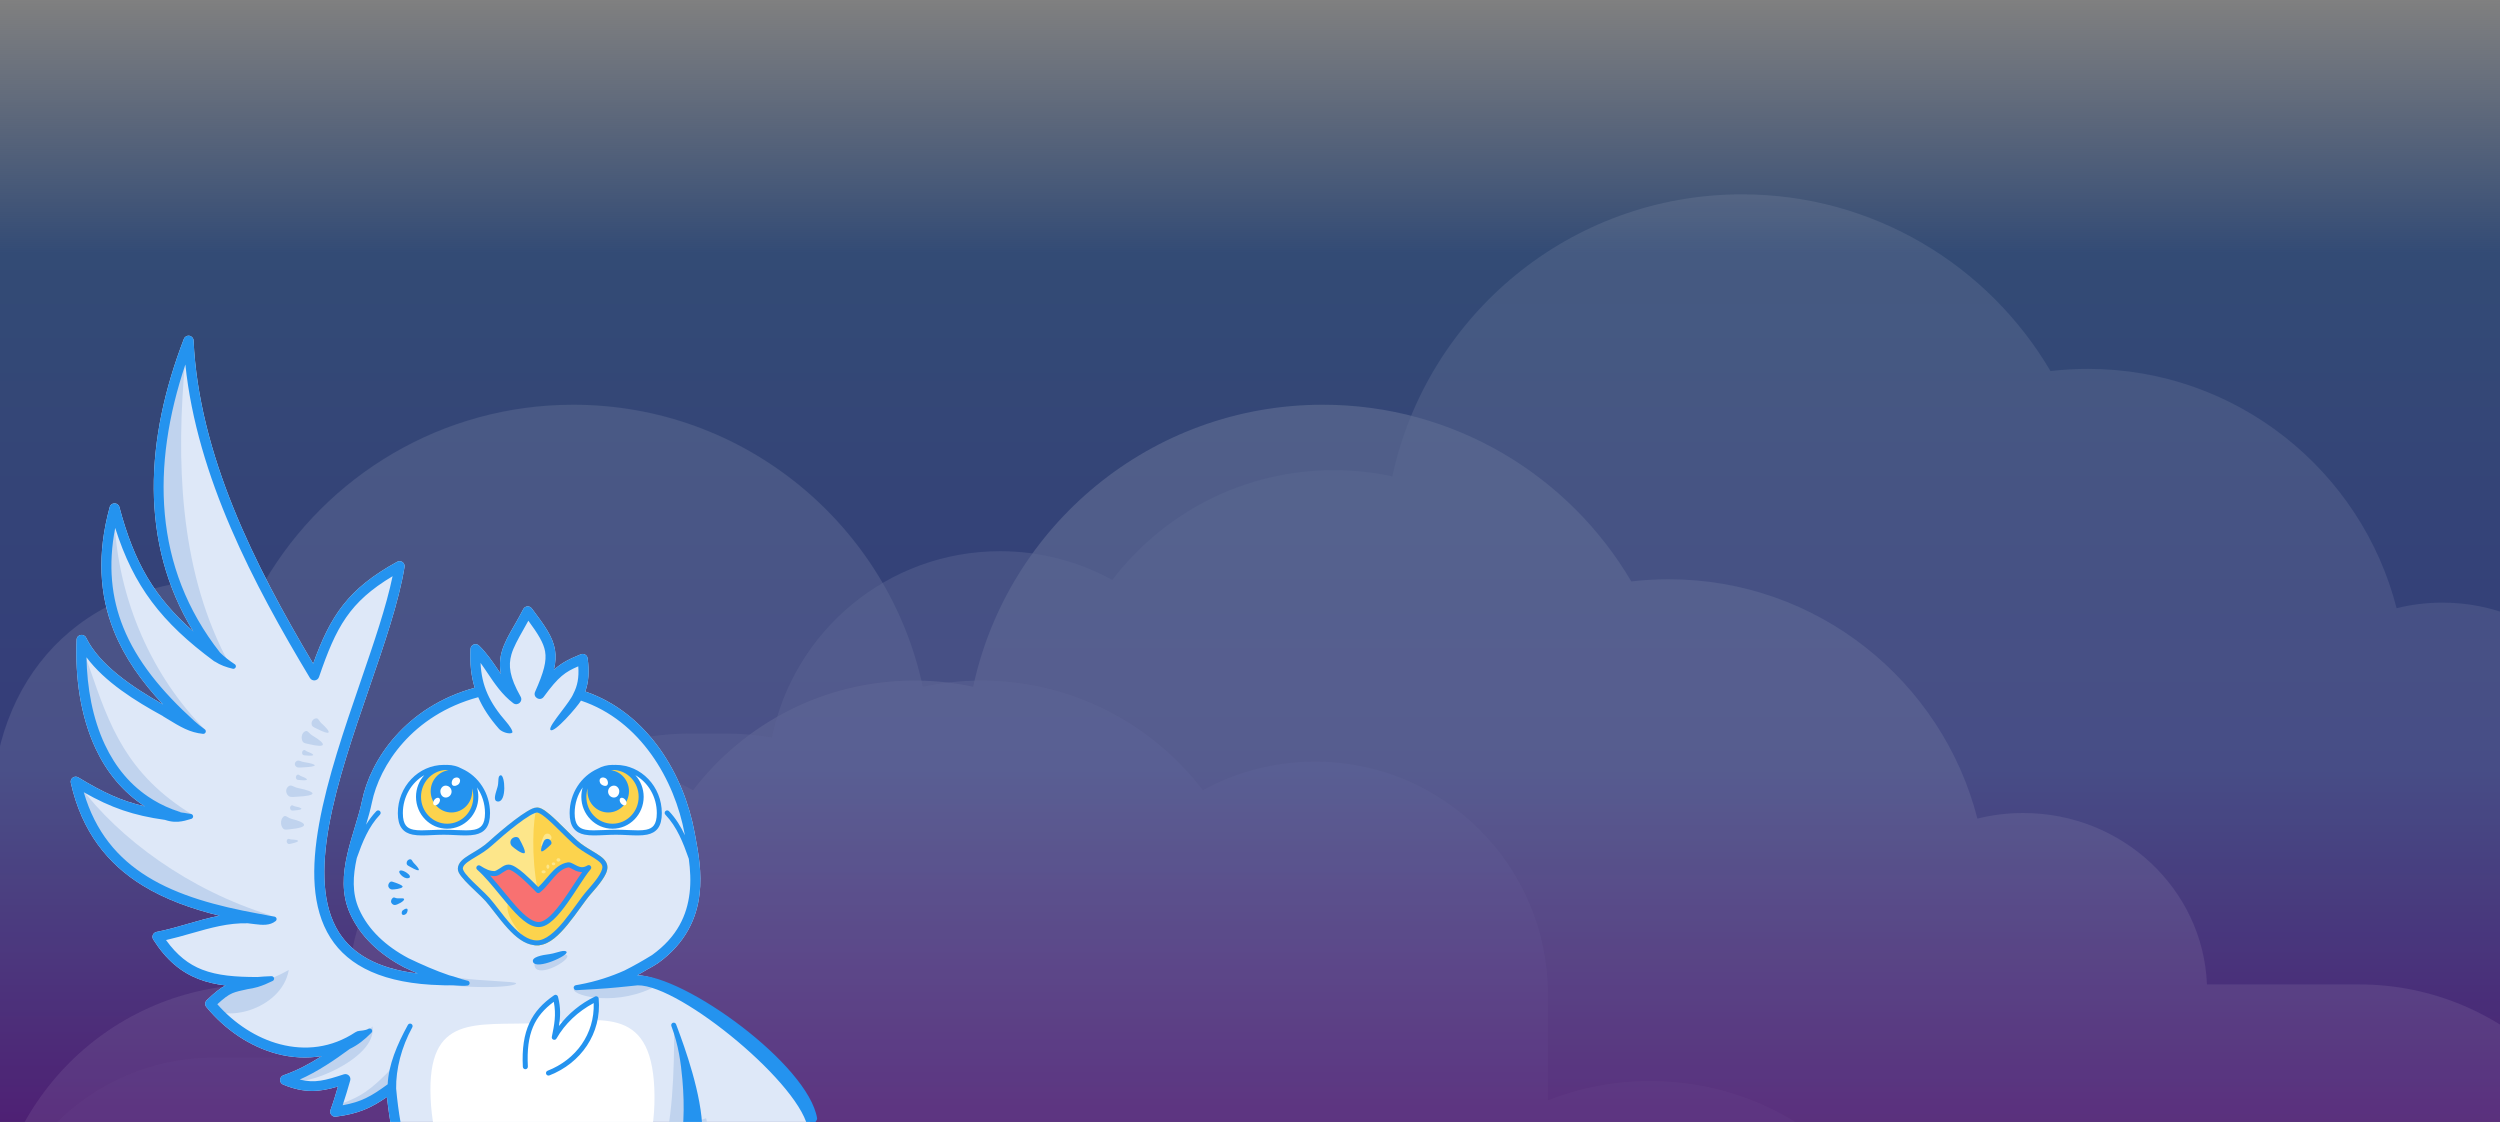 <!-- This Source Code Form is subject to the terms of the Mozilla Public
   - License, v. 2.0. If a copy of the MPL was not distributed with this
   - file, You can obtain one at http://mozilla.org/MPL/2.0/. -->
<svg width="283" height="127" viewBox="0 0 283 127" fill="none" xmlns="http://www.w3.org/2000/svg">
<rect x="0" y="0" width="283" height="127" fill="#808080" stroke="none"/>
<g clip-path="url(#clip0_2565_381)">
<rect width="283" height="127" fill="url(#paint0_linear_2565_381)"/>
<g opacity="0.2">
<path opacity="0.5" d="M82.174 83.035C83.948 83.035 85.687 83.188 87.378 83.481C89.826 71.45 100.466 62.396 113.22 62.396C117.82 62.396 122.145 63.574 125.91 65.644C131.662 58.095 140.747 53.223 150.97 53.223C153.248 53.223 155.469 53.465 157.61 53.924C161.538 35.677 177.765 22 197.187 22C212.073 22 225.083 30.034 232.116 42.003C233.504 41.84 234.917 41.757 236.349 41.757C253.171 41.757 267.304 53.271 271.296 68.849C272.953 68.436 274.69 68.217 276.48 68.217C287.976 68.217 297.296 77.26 297.296 88.415C297.296 88.8 297.284 89.182 297.263 89.562H297.296L297.296 157.829C297.296 157.869 297.296 157.909 297.296 157.948V173H-1V144.776H-0.999C-0.905 130.925 10.353 119.727 24.226 119.727H48.55C48.1 117.652 47.863 115.498 47.863 113.288C47.863 96.58 61.408 83.035 78.116 83.035H82.174Z" fill="#E3E5F2"/>
<path opacity="0.7" d="M-0.908 144.07C-0.969 143.285 -1 142.49 -1 141.689C-1 124.981 12.545 111.436 29.253 111.436H39.42C40.021 97.403 51.587 86.21 65.768 86.21C70.368 86.21 74.693 87.388 78.457 89.458C84.21 81.91 93.295 77.038 103.518 77.038C105.796 77.038 108.017 77.279 110.158 77.739C114.086 59.491 130.313 45.815 149.735 45.815C164.621 45.815 177.631 53.849 184.664 65.817C186.052 65.655 187.465 65.572 188.897 65.572C205.719 65.572 219.852 77.086 223.844 92.663C225.501 92.251 227.238 92.032 229.028 92.032C240.25 92.032 249.398 100.649 249.828 111.436H267.043C283.751 111.436 297.296 124.981 297.296 141.689C297.296 142.49 297.264 143.285 297.203 144.07H297.296V173H-1V144.07H-0.908Z" fill="#FAFAFA"/>
<path opacity="0.5" d="M175.217 113.376C175.225 113.113 175.229 112.848 175.229 112.583C175.229 98.018 163.422 86.21 148.857 86.21C144.257 86.21 139.932 87.388 136.168 89.458C130.415 81.91 121.33 77.038 111.107 77.038C108.829 77.038 106.608 77.279 104.467 77.739C100.539 59.491 84.312 45.815 64.89 45.815C50.004 45.815 36.995 53.849 29.961 65.817C28.573 65.655 27.16 65.572 25.729 65.572C8.906 65.572 -0.908 77.038 -0.908 92.032C-0.908 96.265 -0.908 102.88 -0.908 107.202C-0.908 111.524 -0.908 109.807 -0.908 120.962C-0.908 123.696 -0.93 127.462 -0.908 127.841V136.926V172.912H263.022L263.077 168.502C263.077 168.092 263.059 167.685 263.022 167.285C263.059 166.784 263.077 166.278 263.077 165.768C263.077 154.369 253.837 145.129 242.438 145.129H217.045C213.259 131.986 201.144 122.373 186.783 122.373C182.704 122.373 178.806 123.148 175.229 124.56V113.376H175.217Z" fill="white"/>
</g>
<path d="M69.092 153.739C68.954 153.782 68.8 153.773 68.662 153.701C68.592 153.666 68.523 153.63 68.454 153.594C67.705 153.21 66.943 152.819 66.29 152.264C66.101 152.103 65.924 151.923 65.76 151.728C65.569 152.383 65.27 153.007 64.866 153.557C64.592 153.931 64.009 153.836 63.867 153.395C63.794 153.168 63.722 152.95 63.652 152.737C63.592 152.555 63.533 152.377 63.475 152.197C63.45 152.158 63.435 152.113 63.432 152.067C63.411 152.001 63.386 151.931 63.366 151.865C63.138 152.131 62.872 152.383 62.495 152.696C62.088 153.033 61.482 152.682 61.572 152.161C61.745 151.168 61.814 149.894 61.603 148.787C61.395 147.693 60.936 146.81 60.104 146.351C54.529 144.894 50.632 141.854 48.055 137.815C45.615 133.991 44.348 129.289 43.803 124.179C42.013 125.414 40.587 126.078 38.018 126.407C37.595 126.461 37.265 126.046 37.413 125.646C37.732 124.782 38.001 123.892 38.261 122.993C36.138 123.616 34.506 123.779 32.061 122.782C31.575 122.584 31.595 121.889 32.091 121.718C33.613 121.197 35.043 120.429 36.425 119.547C34.741 119.831 33.041 119.734 31.414 119.308C28.316 118.498 25.469 116.558 23.359 113.992C23.17 113.762 23.191 113.425 23.405 113.22C24.279 112.384 24.88 111.891 25.527 111.554C24.452 111.42 23.438 111.197 22.479 110.825C20.521 110.065 18.819 108.682 17.349 106.354C17.135 106.016 17.328 105.569 17.721 105.493C18.94 105.255 20.113 104.915 21.281 104.575C22.461 104.232 23.637 103.891 24.851 103.659C21.678 102.869 18.681 101.808 16.085 100.199C12.221 97.805 9.26 94.175 8.015 88.613C7.905 88.125 8.435 87.744 8.864 88.003C11.72 89.735 13.783 90.685 16.393 91.278C13.895 89.661 12.068 87.387 10.842 84.775C9.08 81.02 8.492 76.599 8.671 72.413C8.696 71.825 9.489 71.659 9.749 72.187C11.258 75.259 14.933 77.757 18.463 79.752C16.016 77.149 14.097 74.425 12.895 71.431C11.249 67.331 10.96 62.741 12.42 57.398C12.573 56.838 13.367 56.841 13.517 57.401C15.203 63.742 17.501 67.629 21.881 71.481C15.713 61.385 16.471 49.632 20.815 38.364C20.911 38.113 21.171 37.965 21.436 38.008C21.701 38.051 21.9 38.274 21.913 38.542C22.517 51.473 28.836 64.002 35.45 75.123C37.405 69.722 39.382 66.659 44.959 63.594C45.373 63.366 45.868 63.715 45.794 64.182C45.168 68.064 43.525 72.844 41.806 77.845C40.01 83.067 38.132 88.531 37.244 93.463C36.375 98.291 36.472 102.551 38.362 105.539C39.898 107.965 42.672 109.648 47.299 110.203C47.2 110.158 47.101 110.114 47.002 110.07C46.577 109.88 46.152 109.69 45.741 109.493C45.734 109.49 45.727 109.486 45.721 109.483C42.979 108.03 40.781 106.014 39.609 103.385C38.633 101.195 38.811 98.91 39.304 96.743C39.545 95.688 39.858 94.653 40.161 93.654C40.481 92.6 40.788 91.588 40.982 90.637C41.927 86.025 45.895 80.017 53.74 77.856C53.328 76.524 53.178 75.096 53.263 73.461C53.288 72.974 53.874 72.743 54.225 73.081C55.069 73.896 55.731 74.871 56.377 75.822C56.486 75.982 56.594 76.142 56.703 76.3C56.528 75.38 56.576 74.565 56.795 73.789C57.082 72.773 57.611 71.853 58.224 70.787C58.546 70.228 58.891 69.628 59.236 68.952C59.325 68.778 59.498 68.662 59.693 68.645C59.888 68.628 60.078 68.713 60.196 68.869C61.653 70.805 62.564 72.067 62.822 73.53C62.949 74.255 62.902 74.988 62.699 75.82C63.642 74.977 64.511 74.58 65.739 74.07C66.081 73.928 66.466 74.146 66.519 74.513C66.739 76.028 66.631 77.231 66.254 78.278C73.392 80.731 77.44 87.774 78.628 94.234C78.656 94.388 78.686 94.546 78.717 94.711C79.045 96.456 79.483 98.79 79.188 101.246C78.865 103.934 77.619 106.781 74.462 109.044L74.45 109.046C74.443 109.053 74.437 109.059 74.43 109.065C74.416 109.074 74.399 109.083 74.382 109.093C74.366 109.102 74.349 109.111 74.335 109.12C74.039 109.319 73.703 109.514 73.333 109.704C73.214 109.774 73.098 109.843 72.983 109.912C72.707 110.077 72.433 110.241 72.131 110.405C77.463 110.347 94 124 91.5 128.5C91.287 134.833 83.266 132.687 82 138.5C81.271 138.146 80.577 137.706 79.805 137.161C79.839 138.044 79.825 138.906 79.788 139.76C80.201 139.532 80.664 139.365 81.242 139.288C81.453 139.26 81.654 139.352 81.774 139.513C79.637 148.841 74.916 144.191 70.527 151.458C70.427 151.363 70.334 151.263 70.246 151.157C70.146 151.635 70.017 152.111 69.836 152.581C69.591 152.971 69.343 153.357 69.092 153.739Z" fill="#DEE8F8"/>
<path d="M76.373 139.594C75.811 141.015 75.216 142.407 74.591 143.767C73.895 143.202 73.17 142.687 72.364 142.263C70.327 144.464 69.31 145.517 66.252 145.187C66.252 145.187 65.87 145.084 65.809 144.923C65.737 144.682 66.028 144.425 66.243 144.308C75.615 137.339 76.34 126.974 76.315 116.054C77.358 119.683 77.969 123.532 77.771 127.278L79.93 126.585C80.168 127.356 79.988 127.854 79.732 128.562L79.706 128.634C79.784 128.591 79.863 128.549 79.942 128.509C79.3 131.041 78.564 133.509 77.738 135.904C77.136 137.01 76.459 138.048 75.787 138.893C75.98 139.089 76.178 139.327 76.373 139.594Z" fill="#C0D3EE"/>
<path d="M73.81 145.416C73.755 145.53 73.699 145.644 73.642 145.758C73.614 145.525 73.598 145.318 73.603 145.155C73.673 145.232 73.743 145.319 73.81 145.416Z" fill="#C0D3EE"/>
<path d="M72.7 147.608C72.093 148.76 71.463 149.887 70.811 150.986C70.562 150.693 70.349 150.324 70.114 149.782L70.11 149.795C69.793 150.956 69.48 152.099 68.926 153.178L66.481 151.784C68.219 150.783 68.901 149.467 69.461 147.808C69.568 147.41 70.276 147.886 70.276 147.886L70.973 150.396C71.006 150.321 71.04 150.243 71.075 150.163C71.505 149.183 72.059 147.918 72.108 146.846L72.7 147.608Z" fill="#C0D3EE"/>
<path d="M26.085 75.399C17.173 66.207 16.172 52.375 20.962 40.887C19.939 52.029 20.296 64.054 25.458 74.212L26.085 75.399Z" fill="#C0D3EE"/>
<path d="M12.957 58.813C10.752 68.286 14.51 77.851 23.274 82.66C17.266 76.65 13.357 67.936 12.957 58.813Z" fill="#C0D3EE"/>
<path d="M21.79 92.23C11.937 90.54 9.453 81.35 9.518 73.834C9.737 74.454 9.948 75.067 10.157 75.672C12.366 82.076 14.289 87.653 21.79 92.23Z" fill="#C0D3EE"/>
<path d="M35.812 81.318C35.815 81.318 35.818 81.318 35.822 81.318C35.975 81.32 36.045 81.426 36.138 81.566C36.2 81.66 36.273 81.769 36.389 81.873C36.967 82.391 37.316 82.819 37.179 82.927C37.073 83.011 36.673 82.9 35.859 82.487C35.806 82.46 35.755 82.436 35.708 82.413C35.438 82.283 35.282 82.208 35.267 81.933C35.255 81.711 35.365 81.515 35.532 81.403C35.608 81.353 35.699 81.323 35.796 81.318C35.801 81.318 35.806 81.318 35.812 81.318Z" fill="#C0D3EE"/>
<path d="M34.563 82.772C34.6 82.757 34.635 82.75 34.667 82.749C34.792 82.747 34.886 82.843 35.005 82.964C35.1 83.062 35.212 83.175 35.367 83.266C36.144 83.719 36.648 84.139 36.534 84.325C36.445 84.47 35.983 84.473 34.985 84.239C34.919 84.224 34.857 84.211 34.8 84.199C34.471 84.13 34.281 84.091 34.182 83.745C34.102 83.467 34.161 83.177 34.306 82.975C34.373 82.883 34.461 82.813 34.563 82.772Z" fill="#C0D3EE"/>
<path d="M34.376 84.917C34.398 84.906 34.419 84.901 34.439 84.901C34.497 84.899 34.547 84.933 34.608 84.976C34.661 85.013 34.722 85.055 34.804 85.086C35.218 85.239 35.492 85.392 35.442 85.477C35.404 85.543 35.169 85.569 34.653 85.521C34.619 85.517 34.587 85.515 34.558 85.513C34.388 85.501 34.29 85.494 34.225 85.352C34.172 85.237 34.19 85.111 34.255 85.017C34.284 84.974 34.326 84.94 34.376 84.917Z" fill="#C0D3EE"/>
<path d="M33.617 86.133C33.668 86.108 33.716 86.097 33.764 86.097C33.85 86.096 33.935 86.127 34.037 86.164C34.138 86.202 34.256 86.245 34.408 86.269C35.169 86.386 35.686 86.532 35.623 86.654C35.573 86.749 35.172 86.829 34.261 86.87C34.201 86.873 34.145 86.876 34.093 86.879C33.795 86.897 33.622 86.907 33.471 86.734C33.348 86.595 33.344 86.425 33.432 86.289C33.472 86.227 33.536 86.174 33.617 86.133Z" fill="#C0D3EE"/>
<path d="M33.674 87.698C33.697 87.688 33.718 87.683 33.738 87.682C33.795 87.68 33.845 87.715 33.906 87.757C33.959 87.794 34.02 87.837 34.103 87.867C34.516 88.02 34.79 88.173 34.74 88.259C34.702 88.325 34.468 88.35 33.952 88.302C33.917 88.299 33.886 88.297 33.856 88.295C33.687 88.282 33.589 88.275 33.524 88.133C33.471 88.019 33.488 87.892 33.553 87.798C33.582 87.756 33.624 87.721 33.674 87.698Z" fill="#C0D3EE"/>
<path d="M32.704 88.98C32.771 88.939 32.834 88.922 32.897 88.921C33.01 88.92 33.123 88.972 33.258 89.035C33.394 89.097 33.551 89.169 33.752 89.209C34.759 89.408 35.447 89.652 35.368 89.85C35.307 90.005 34.782 90.132 33.582 90.191C33.503 90.194 33.43 90.199 33.362 90.204C32.969 90.231 32.742 90.246 32.535 89.962C32.368 89.732 32.356 89.455 32.467 89.233C32.517 89.132 32.599 89.045 32.704 88.98Z" fill="#C0D3EE"/>
<path d="M9.018 88.96C10.881 95.94 17.415 103.086 30.72 103.641C21.366 100.785 13.468 94.911 9.018 88.96Z" fill="#C0D3EE"/>
<path d="M32.971 91.191C33 91.171 33.027 91.163 33.054 91.162C33.103 91.16 33.151 91.183 33.21 91.211C33.268 91.238 33.335 91.27 33.422 91.287C33.855 91.37 34.15 91.476 34.115 91.568C34.088 91.64 33.861 91.703 33.344 91.741C33.31 91.743 33.278 91.746 33.249 91.749C33.079 91.765 32.981 91.774 32.894 91.645C32.823 91.54 32.819 91.413 32.868 91.309C32.89 91.262 32.925 91.222 32.971 91.191Z" fill="#C0D3EE"/>
<path d="M32.086 92.45C32.145 92.399 32.2 92.376 32.255 92.374C32.354 92.37 32.453 92.429 32.572 92.5C32.69 92.571 32.827 92.653 33.003 92.695C33.885 92.908 34.486 93.18 34.416 93.419C34.361 93.605 33.899 93.77 32.847 93.87C32.778 93.877 32.714 93.885 32.654 93.892C32.309 93.934 32.11 93.958 31.931 93.624C31.787 93.355 31.778 93.025 31.877 92.757C31.921 92.635 31.994 92.53 32.086 92.45Z" fill="#C0D3EE"/>
<path d="M32.553 95.003C32.586 94.972 32.619 94.96 32.655 94.959C32.696 94.958 32.74 94.972 32.792 94.987C32.854 95.006 32.925 95.027 33.013 95.031C33.454 95.048 33.761 95.109 33.74 95.206C33.724 95.281 33.51 95.377 33.004 95.491C32.971 95.499 32.94 95.506 32.911 95.513C32.746 95.554 32.651 95.578 32.545 95.463C32.459 95.37 32.436 95.245 32.469 95.135C32.484 95.086 32.513 95.04 32.553 95.003Z" fill="#C0D3EE"/>
<path d="M63.309 108.214C63.536 108.119 63.731 108.038 63.894 108.032C64.01 108.028 64.109 108.062 64.192 108.156C64.199 108.164 64.204 108.173 64.209 108.181C64.502 108.731 61.104 110.64 60.562 109.49C60.257 108.808 61.179 108.674 62.189 108.528C62.264 108.517 62.34 108.506 62.416 108.494C62.753 108.444 63.051 108.32 63.309 108.214Z" fill="#C0D3EE"/>
<path d="M47.639 111.093L47.769 109.772C49.918 110.682 53.821 110.919 56.258 111.066C57.545 111.144 58.424 111.198 58.421 111.312C58.421 111.772 52.943 112.058 47.639 111.093Z" fill="#C0D3EE"/>
<path d="M27.037 111.919C28.691 111.479 30.703 110.943 32.693 109.794C31.872 114.426 24.913 115.982 23.43 113.634C23.913 112.75 25.27 112.389 27.037 111.919Z" fill="#C0D3EE"/>
<path d="M68.336 111.494C70.719 111.246 70.691 111.472 72.5 111L74.5 111.494C70.012 114.015 64.944 112.781 64.953 111.994C64.949 111.846 66.418 111.693 68.336 111.494Z" fill="#C0D3EE"/>
<path d="M33.741 121.926C35.984 120.932 39.005 119.593 42.167 116.187C42.782 119.972 33.637 123.335 33.4 122.078C33.511 122.028 33.625 121.978 33.741 121.926Z" fill="#C0D3EE"/>
<path d="M38.95 124.828C40.592 124.161 41.8 123.67 44.571 120.685C45.187 124.469 38.135 126.528 37.898 125.271C38.277 125.102 38.622 124.962 38.95 124.828Z" fill="#C0D3EE"/>
<path d="M48.604 133.464C48.664 133.443 48.72 133.432 48.774 133.432C48.864 133.431 48.948 133.459 49.04 133.515C49.275 133.66 49.308 133.787 49.208 133.87C49.163 133.907 49.09 133.936 48.996 133.952C48.981 133.955 48.966 133.956 48.951 133.958C48.925 133.961 48.9 133.963 48.876 133.972C48.767 134.01 48.661 133.982 48.56 133.901C48.37 133.747 48.369 133.547 48.604 133.464Z" fill="#C0D3EE"/>
<path d="M49.088 134.917C49.218 134.812 49.687 134.693 50.008 134.691C50.154 134.69 50.269 134.713 50.308 134.773C50.371 134.871 50.213 134.991 50.028 135.131C49.86 135.258 49.67 135.402 49.606 135.561C49.592 135.596 49.572 135.624 49.546 135.644C49.511 135.672 49.463 135.713 49.42 135.692C49.373 135.668 49.316 135.653 49.259 135.638C49.161 135.612 49.062 135.585 49.005 135.514C48.862 135.336 48.899 135.069 49.088 134.917Z" fill="#C0D3EE"/>
<path d="M50.14 136.059C50.2 136.038 50.255 136.027 50.309 136.026C50.399 136.025 50.483 136.053 50.575 136.11C50.81 136.254 50.843 136.382 50.743 136.464C50.698 136.502 50.625 136.53 50.531 136.546C50.516 136.549 50.501 136.551 50.486 136.552C50.46 136.555 50.435 136.558 50.412 136.566C50.303 136.604 50.197 136.577 50.096 136.495C49.905 136.342 49.904 136.142 50.14 136.059Z" fill="#C0D3EE"/>
<path d="M50.624 137.511C50.754 137.407 51.223 137.287 51.544 137.285C51.689 137.284 51.804 137.307 51.843 137.367C51.907 137.465 51.748 137.586 51.563 137.725C51.395 137.853 51.205 137.997 51.142 138.156C51.128 138.191 51.107 138.218 51.081 138.239L51.077 138.242C51.043 138.27 50.997 138.307 50.956 138.286C50.908 138.262 50.852 138.247 50.794 138.232C50.697 138.206 50.598 138.18 50.54 138.108C50.397 137.93 50.435 137.663 50.624 137.511Z" fill="#C0D3EE"/>
<path d="M51.679 138.974C51.86 138.828 52.456 138.439 52.721 138.457C52.739 138.458 52.755 138.461 52.769 138.466C52.963 138.532 52.51 139.259 52.234 139.664C52.217 139.69 52.197 139.711 52.174 139.728C52.134 139.758 52.087 139.776 52.037 139.782C51.886 139.801 51.708 139.725 51.608 139.6C51.454 139.409 51.486 139.129 51.679 138.974Z" fill="#C0D3EE"/>
<path d="M53.281 139.762C53.367 139.382 53.618 139.152 53.792 139.156C53.946 139.161 54.04 139.348 53.907 139.779C53.81 140.095 53.683 140.299 53.566 140.394C53.523 140.428 53.483 140.448 53.445 140.454C53.282 140.48 53.178 140.246 53.281 139.762Z" fill="#C0D3EE"/>
<path d="M54.407 140.911C54.649 140.288 54.813 140.032 54.912 140.026C55.039 140.018 55.057 140.422 54.996 140.988C54.984 141.101 54.998 141.196 55.009 141.278C55.028 141.406 55.042 141.501 54.944 141.58C54.889 141.625 54.825 141.653 54.758 141.663C54.613 141.683 54.457 141.63 54.355 141.503C54.228 141.346 54.277 141.229 54.36 141.026C54.375 140.99 54.391 140.953 54.407 140.911Z" fill="#C0D3EE"/>
<path d="M50.253 86.87C47.528 86.87 45.319 89.188 45.319 92.049C45.319 94.909 47.508 94.207 50.234 94.207C52.959 94.207 55.187 94.909 55.187 92.049C55.187 89.188 52.978 86.87 50.253 86.87ZM69.701 86.87C66.976 86.87 64.767 89.188 64.767 92.049C64.767 94.909 66.995 94.207 69.72 94.207C72.445 94.207 74.635 94.909 74.635 92.049C74.635 89.188 72.426 86.87 69.701 86.87Z" fill="white"/>
<path d="M60.783 91.408C60.435 91.408 60.095 91.591 59.663 91.848C59.231 92.106 58.734 92.457 58.216 92.851C57.181 93.64 56.066 94.599 55.288 95.305C54.596 95.934 53.775 96.37 53.1 96.79C52.762 97 52.46 97.206 52.227 97.451C51.993 97.695 51.826 97.999 51.826 98.35C51.826 98.677 52.01 98.942 52.246 99.246C52.482 99.549 52.793 99.876 53.129 100.208C53.8 100.873 54.575 101.564 54.983 102.027C55.661 102.797 56.51 104.037 57.472 105.088C58.359 106.057 59.359 106.888 60.486 106.999V107.014L60.762 107.022C60.796 107.023 60.8 107.022 60.773 107.021L60.781 107.022H60.789C60.766 107.022 60.771 107.023 60.805 107.022L61.08 107.012V106.994C62.245 106.857 63.294 105.827 64.246 104.67C65.276 103.418 66.2 101.972 66.869 101.214C67.303 100.722 67.764 100.187 68.124 99.669C68.484 99.151 68.761 98.658 68.761 98.164C68.761 97.814 68.594 97.51 68.36 97.265C68.127 97.02 67.825 96.814 67.487 96.604C66.812 96.184 65.991 95.749 65.299 95.12C64.538 94.429 63.672 93.52 62.883 92.778C62.488 92.406 62.113 92.077 61.769 91.832C61.425 91.587 61.121 91.408 60.783 91.408H60.783ZM64.349 98.187C64.394 98.189 64.49 98.218 64.627 98.289C64.771 98.364 64.947 98.471 65.156 98.562C65.367 98.654 65.622 98.721 65.902 98.718C65.27 99.604 64.543 100.8 63.773 101.881C63.277 102.578 62.767 103.219 62.28 103.674C61.793 104.128 61.337 104.376 60.981 104.376C60.583 104.376 60.108 104.148 59.589 103.73C59.071 103.311 58.516 102.714 57.947 102.048C57.15 101.114 56.325 100.051 55.484 99.124C55.653 99.157 55.829 99.175 56.016 99.173C56.39 99.17 56.649 98.938 56.918 98.756C57.187 98.575 57.452 98.439 57.562 98.439C57.651 98.439 57.864 98.511 58.115 98.667C58.366 98.823 58.658 99.051 58.961 99.314C59.567 99.839 60.216 100.5 60.732 101.015C60.833 101.116 60.994 101.126 61.107 101.038C61.735 100.548 62.216 99.864 62.72 99.293C63.217 98.73 63.716 98.296 64.349 98.187V98.187Z" fill="#FDE68A"/>
<path d="M64.292 97.909C63.622 98.025 63.076 98.479 62.631 98.968C62.064 99.581 61.594 100.295 60.932 100.813C60.167 100.056 59.42 99.271 58.556 98.624C58.264 98.417 57.951 98.2 57.587 98.156C57.309 98.16 57.07 98.332 56.839 98.468C56.569 98.631 56.321 98.898 55.983 98.888C55.827 98.893 55.672 98.862 55.519 98.847C55.445 98.883 55.324 98.861 55.286 98.941C55.255 99.025 55.166 99.105 55.229 99.194C55.269 99.363 55.425 99.462 55.524 99.595C56.571 100.781 57.511 102.058 58.605 103.201C59.119 103.722 59.667 104.246 60.353 104.529C60.71 104.679 61.127 104.713 61.487 104.553C62.119 104.288 62.606 103.779 63.052 103.274C64.218 101.91 65.105 100.343 66.135 98.881C66.137 98.798 66.196 98.701 66.161 98.627C66.093 98.553 66.051 98.441 65.936 98.441C65.677 98.432 65.416 98.381 65.184 98.262C64.916 98.143 64.676 97.944 64.379 97.907C64.35 97.907 64.321 97.908 64.292 97.909V97.909Z" fill="#F87171"/>
<path d="M69.32 86.963C68.457 86.963 67.629 87.306 67.019 87.916C66.409 88.526 66.066 89.354 66.066 90.218C66.066 90.645 66.15 91.068 66.314 91.463C66.477 91.858 66.717 92.217 67.019 92.519C67.321 92.821 67.68 93.061 68.075 93.225C68.469 93.388 68.893 93.472 69.32 93.472C69.747 93.472 70.17 93.388 70.565 93.225C70.96 93.061 71.319 92.821 71.621 92.519C71.923 92.217 72.163 91.858 72.326 91.463C72.49 91.068 72.574 90.645 72.574 90.218C72.574 89.354 72.231 88.526 71.621 87.916C71.01 87.306 70.183 86.963 69.32 86.963ZM50.628 86.965C49.765 86.965 48.938 87.308 48.328 87.919C47.717 88.529 47.374 89.357 47.374 90.22C47.374 90.647 47.459 91.071 47.622 91.466C47.786 91.86 48.025 92.219 48.327 92.522C48.63 92.824 48.988 93.064 49.383 93.227C49.778 93.391 50.201 93.475 50.628 93.475C51.056 93.475 51.479 93.391 51.873 93.227C52.268 93.064 52.627 92.824 52.929 92.522C53.231 92.219 53.471 91.86 53.635 91.466C53.798 91.071 53.882 90.647 53.882 90.22C53.882 89.357 53.539 88.529 52.929 87.919C52.319 87.308 51.491 86.965 50.628 86.965Z" fill="#FCD34D"/>
<path d="M60.783 91.408C60.317 92.637 60.115 97.009 60.868 100.75C60.889 100.771 60.911 100.792 60.932 100.813C61.594 100.295 62.064 99.581 62.631 98.968C63.076 98.479 63.622 98.025 64.292 97.909C64.321 97.908 64.35 97.907 64.379 97.907C64.675 97.944 64.916 98.143 65.183 98.262C65.416 98.381 65.677 98.433 65.935 98.441C66.05 98.441 66.093 98.553 66.16 98.627C66.196 98.701 66.137 98.798 66.135 98.881C65.105 100.343 64.217 101.91 63.052 103.274C62.606 103.779 62.119 104.288 61.487 104.553C60.862 105.098 57.586 102.569 57.491 102.393C57.025 103.765 59.755 107.005 60.762 107.022C60.796 107.023 60.8 107.022 60.773 107.021L60.781 107.022H60.789C60.766 107.022 60.771 107.023 60.805 107.022L61.08 107.012V106.994C62.245 106.857 63.294 105.827 64.246 104.67C65.276 103.418 66.2 101.972 66.869 101.214C67.303 100.722 67.764 100.187 68.124 99.669C68.484 99.151 68.761 98.658 68.761 98.164C68.761 97.814 68.594 97.51 68.36 97.265C68.127 97.02 67.825 96.814 67.487 96.604C66.812 96.184 65.991 95.749 65.299 95.12C64.538 94.429 63.672 93.52 62.883 92.778C62.488 92.406 62.113 92.077 61.769 91.832C61.425 91.587 61.121 91.408 60.783 91.408ZM61.967 94.367C62.038 94.366 62.11 94.383 62.176 94.42C62.389 94.535 62.524 94.848 62.349 95.019C62.002 95.358 61.374 95.927 61.275 95.75C61.157 95.538 61.461 94.814 61.579 94.599C61.659 94.451 61.811 94.367 61.967 94.367ZM63.214 97.145C63.272 97.145 63.328 97.166 63.369 97.202C63.41 97.239 63.433 97.289 63.433 97.341C63.433 97.392 63.41 97.442 63.369 97.479C63.328 97.516 63.272 97.536 63.214 97.536C63.185 97.536 63.157 97.531 63.13 97.521C63.103 97.511 63.079 97.497 63.059 97.479C63.038 97.461 63.022 97.439 63.011 97.415C63 97.392 62.994 97.366 62.994 97.341C62.994 97.289 63.017 97.239 63.059 97.202C63.1 97.166 63.156 97.145 63.214 97.145ZM62.658 97.62C62.711 97.62 62.762 97.637 62.8 97.668C62.837 97.699 62.858 97.74 62.858 97.784C62.858 97.827 62.837 97.869 62.8 97.9C62.762 97.93 62.711 97.948 62.658 97.948C62.632 97.948 62.606 97.944 62.582 97.935C62.557 97.927 62.535 97.915 62.517 97.9C62.498 97.885 62.483 97.867 62.473 97.847C62.463 97.827 62.458 97.805 62.458 97.784C62.458 97.762 62.463 97.741 62.473 97.721C62.483 97.701 62.498 97.683 62.517 97.668C62.535 97.653 62.557 97.64 62.582 97.632C62.606 97.624 62.632 97.62 62.658 97.62ZM62.019 97.869C62.04 97.869 62.062 97.876 62.082 97.888C62.102 97.9 62.12 97.917 62.136 97.939C62.151 97.962 62.163 97.988 62.172 98.017C62.18 98.046 62.184 98.077 62.184 98.109C62.184 98.172 62.167 98.233 62.136 98.278C62.105 98.323 62.062 98.348 62.019 98.348C61.974 98.348 61.932 98.323 61.901 98.278C61.87 98.233 61.853 98.172 61.853 98.109C61.853 98.077 61.857 98.046 61.865 98.017C61.874 97.988 61.886 97.962 61.901 97.939C61.917 97.917 61.935 97.9 61.955 97.888C61.975 97.876 61.997 97.869 62.019 97.869V97.869ZM61.535 98.516C61.597 98.516 61.657 98.534 61.702 98.567C61.746 98.6 61.771 98.644 61.771 98.689C61.771 98.712 61.765 98.735 61.753 98.756C61.741 98.777 61.724 98.796 61.702 98.812C61.68 98.828 61.654 98.841 61.625 98.85C61.597 98.858 61.566 98.863 61.535 98.863C61.504 98.863 61.474 98.858 61.445 98.85C61.416 98.841 61.39 98.828 61.368 98.812C61.346 98.796 61.329 98.777 61.317 98.756C61.306 98.735 61.3 98.712 61.3 98.689C61.3 98.644 61.324 98.6 61.368 98.567C61.413 98.534 61.473 98.516 61.535 98.516V98.516ZM60.748 100.544C60.744 100.536 60.741 100.574 60.738 100.62C60.746 100.628 60.754 100.636 60.761 100.643C60.756 100.596 60.752 100.552 60.748 100.544Z" fill="#FCD34D"/>
<path d="M74.069 123.221C74.474 132.826 69.134 140.851 62.141 141.146C55.148 141.442 49.15 133.895 48.745 124.291C48.339 114.687 53.846 116.115 60.839 115.82C67.832 115.525 73.663 113.617 74.069 123.221Z" fill="white"/>
<path d="M62.799 113.051C60.34 114.567 59.809 117.075 59.442 119.752L63.056 121.011C66.453 118.799 67.396 117.107 67.436 113.128C65.519 113.982 64.154 115.499 62.851 117.09C63.073 115.72 63.287 114.367 62.799 113.051Z" fill="white"/>
<path d="M69.092 153.739C68.954 153.782 68.8 153.773 68.662 153.701C68.592 153.666 68.523 153.63 68.453 153.594C67.705 153.21 66.943 152.819 66.29 152.264C66.101 152.103 65.924 151.923 65.76 151.728C65.569 152.383 65.27 153.007 64.866 153.557C64.592 153.931 64.009 153.836 63.867 153.395C63.794 153.168 63.722 152.95 63.652 152.736C63.592 152.555 63.533 152.376 63.475 152.197C63.45 152.158 63.435 152.113 63.432 152.067C63.423 152.038 63.413 152.008 63.403 151.979C63.39 151.941 63.377 151.902 63.366 151.865C63.138 152.131 62.872 152.383 62.495 152.696C62.088 153.033 61.482 152.682 61.572 152.161C61.745 151.168 61.814 149.894 61.603 148.787C61.395 147.693 60.936 146.81 60.104 146.351C54.529 144.894 50.632 141.854 48.055 137.815C45.615 133.991 44.348 129.289 43.803 124.179C42.013 125.414 40.587 126.078 38.018 126.407C37.595 126.461 37.265 126.046 37.413 125.646C37.732 124.782 38.001 123.892 38.261 122.993C36.138 123.616 34.506 123.779 32.061 122.782C31.575 122.584 31.595 121.889 32.091 121.718C33.613 121.197 35.043 120.429 36.425 119.547C34.741 119.831 33.041 119.734 31.414 119.309C28.316 118.498 25.469 116.558 23.359 113.992C23.17 113.762 23.191 113.425 23.405 113.22C24.279 112.384 24.88 111.891 25.527 111.554C24.452 111.42 23.438 111.197 22.479 110.825C20.521 110.065 18.819 108.682 17.349 106.354C17.135 106.016 17.328 105.569 17.721 105.493C18.94 105.255 20.113 104.915 21.281 104.575C22.461 104.232 23.637 103.891 24.851 103.659C21.678 102.869 18.681 101.808 16.085 100.199C12.221 97.805 9.26 94.175 8.015 88.614C7.905 88.125 8.435 87.744 8.864 88.003C11.72 89.735 13.783 90.685 16.393 91.278C13.895 89.661 12.068 87.387 10.842 84.775C9.08 81.02 8.492 76.599 8.671 72.413C8.696 71.825 9.489 71.659 9.749 72.187C11.258 75.259 14.933 77.757 18.463 79.752C16.016 77.149 14.097 74.425 12.895 71.431C11.249 67.331 10.96 62.741 12.42 57.398C12.573 56.838 13.367 56.841 13.517 57.401C15.203 63.742 17.501 67.629 21.881 71.481C15.713 61.385 16.471 49.632 20.815 38.364C20.911 38.113 21.171 37.965 21.436 38.008C21.701 38.051 21.9 38.274 21.913 38.542C22.517 51.473 28.836 64.002 35.45 75.123C37.405 69.722 39.382 66.659 44.959 63.594C45.373 63.366 45.868 63.715 45.794 64.182C45.168 68.064 43.525 72.844 41.806 77.845C40.01 83.067 38.132 88.531 37.244 93.463C36.375 98.291 36.472 102.551 38.362 105.539C39.898 107.965 42.672 109.648 47.299 110.203C47.2 110.158 47.101 110.114 47.002 110.07C46.577 109.88 46.152 109.69 45.741 109.493C45.734 109.49 45.727 109.486 45.721 109.483C42.979 108.03 40.781 106.014 39.609 103.385C38.633 101.195 38.811 98.91 39.304 96.743C39.545 95.688 39.858 94.653 40.161 93.654C40.481 92.6 40.788 91.588 40.982 90.637C41.927 86.025 45.895 80.017 53.74 77.856C53.328 76.524 53.178 75.096 53.263 73.461C53.288 72.974 53.874 72.743 54.225 73.081C55.069 73.896 55.731 74.871 56.377 75.822C56.486 75.982 56.594 76.142 56.703 76.3C56.528 75.38 56.576 74.565 56.795 73.789C57.082 72.773 57.611 71.853 58.224 70.787C58.546 70.228 58.891 69.628 59.236 68.952C59.325 68.778 59.498 68.662 59.693 68.645C59.888 68.628 60.078 68.713 60.196 68.869C61.653 70.805 62.564 72.067 62.822 73.53C62.949 74.255 62.902 74.988 62.699 75.82C63.642 74.977 64.511 74.58 65.739 74.07C66.081 73.928 66.466 74.146 66.519 74.513C66.739 76.028 66.631 77.231 66.254 78.278C73.392 80.731 77.44 87.774 78.628 94.234C78.656 94.388 78.686 94.546 78.717 94.711C79.045 96.456 79.483 98.79 79.188 101.246C78.865 103.934 77.619 106.781 74.462 109.044L74.45 109.046C74.448 109.049 74.445 109.051 74.443 109.053C74.439 109.057 74.434 109.061 74.43 109.065C74.402 109.082 74.364 109.103 74.335 109.12C74.039 109.319 73.703 109.514 73.333 109.704C73.214 109.774 73.098 109.843 72.983 109.912C72.707 110.077 72.433 110.241 72.131 110.405C77.463 110.347 91.5 120.5 92.5 126.604C92.483 127.12 91.525 127.486 91.5 128C91 123 77.043 111.477 72.19 111.539C71.786 111.579 71.433 111.616 71.11 111.65C69.348 111.832 68.501 111.92 65.236 112.088C65.198 112.09 65.16 112.084 65.124 112.07C65.119 112.068 65.115 112.065 65.11 112.062C65.074 112.046 65.042 112.023 65.015 111.994C65.007 111.984 64.999 111.973 64.992 111.962C64.973 111.935 64.96 111.905 64.951 111.873C64.949 111.869 64.947 111.864 64.945 111.86C64.944 111.856 64.942 111.853 64.941 111.85L64.942 111.837C64.942 111.835 64.941 111.832 64.94 111.829C64.939 111.826 64.939 111.822 64.938 111.819C64.936 111.78 64.942 111.742 64.956 111.706L64.961 111.696C64.978 111.659 65.001 111.625 65.032 111.598C65.042 111.589 65.052 111.581 65.064 111.574C65.091 111.556 65.121 111.542 65.153 111.534C65.16 111.53 65.168 111.527 65.176 111.524C65.269 111.508 65.361 111.492 65.453 111.476C65.493 111.469 65.534 111.462 65.574 111.455C67.511 111.101 69.236 110.513 70.679 109.868C71.763 109.331 72.893 108.678 73.813 108.109C76.713 106.025 77.766 103.554 78.06 101.11C78.221 99.766 78.134 98.445 77.973 97.217C77.328 95.384 76.638 93.609 75.317 92.216C75.209 92.102 75.214 91.922 75.328 91.814C75.383 91.762 75.456 91.734 75.531 91.736C75.606 91.738 75.678 91.77 75.73 91.825C76.506 92.644 77.071 93.573 77.53 94.549L77.51 94.44C76.372 88.249 72.475 81.556 65.767 79.311C65.359 80.005 62.728 83.039 62.32 82.631C62.115 82.434 62.81 81.517 63.541 80.552C64.117 79.792 64.715 79.003 64.913 78.512C65.36 77.654 65.555 76.726 65.461 75.429C63.999 76.058 63.249 76.55 61.549 78.884C61.147 79.433 60.295 78.94 60.571 78.318C61.568 76.082 61.898 74.836 61.703 73.728C61.534 72.77 60.904 71.754 59.81 70.264C59.619 70.614 59.432 70.946 59.253 71.263C58.636 72.359 58.123 73.27 57.889 74.097C57.534 75.355 57.667 76.619 58.935 78.865C59.237 79.401 58.59 79.968 58.098 79.598C56.841 78.649 55.983 77.371 55.182 76.176C54.919 75.784 54.661 75.4 54.398 75.041C54.519 77.63 55.386 79.528 57.349 81.766C57.606 82.06 58.131 82.787 57.98 82.938C57.739 83.152 56.83 82.898 56.494 82.516C55.443 81.317 54.666 80.151 54.135 78.924C46.649 80.947 42.957 86.658 42.096 90.865C41.928 91.683 41.689 92.517 41.438 93.356C41.768 92.817 42.149 92.302 42.601 91.825C42.653 91.77 42.724 91.738 42.8 91.736C42.875 91.734 42.948 91.762 43.003 91.814C43.117 91.922 43.122 92.102 43.014 92.216C41.713 93.588 41.024 95.331 40.388 97.134C39.945 99.142 39.83 101.09 40.647 102.922C41.691 105.263 43.669 107.107 46.245 108.473C47.744 109.19 49.297 109.881 50.873 110.411C51.173 110.477 51.485 110.581 51.807 110.688C52.151 110.803 52.506 110.921 52.872 111.002C52.879 111.003 52.886 111.004 52.893 111.006C52.911 111.007 52.928 111.01 52.946 111.015C52.964 111.02 52.982 111.026 52.999 111.033C53.014 111.041 53.029 111.051 53.044 111.062C53.059 111.073 53.074 111.086 53.087 111.1C53.098 111.114 53.108 111.128 53.116 111.143C53.126 111.159 53.135 111.176 53.141 111.194C53.145 111.2 53.148 111.206 53.15 111.212C53.156 111.234 53.159 111.257 53.16 111.28L53.16 111.282V111.284C53.16 111.29 53.16 111.295 53.159 111.301C53.159 111.308 53.158 111.315 53.157 111.322C53.157 111.324 53.157 111.326 53.156 111.329C53.156 111.331 53.156 111.333 53.155 111.335C53.154 111.34 53.154 111.344 53.153 111.348C53.152 111.351 53.151 111.355 53.151 111.358L53.15 111.36C53.147 111.371 53.144 111.382 53.139 111.393L53.138 111.395L53.136 111.4C53.133 111.408 53.129 111.416 53.124 111.425C53.121 111.43 53.118 111.435 53.114 111.44C53.11 111.446 53.106 111.453 53.101 111.459C53.094 111.469 53.085 111.478 53.077 111.487C53.068 111.495 53.059 111.503 53.05 111.511L53.049 111.511C53.04 111.518 53.031 111.524 53.022 111.53C53.014 111.534 53.007 111.538 53 111.541C52.996 111.543 52.991 111.545 52.987 111.548C52.981 111.55 52.975 111.552 52.97 111.554C52.964 111.556 52.957 111.558 52.951 111.56L52.949 111.561C52.532 111.623 52.127 111.591 51.727 111.56C51.428 111.537 51.131 111.514 50.836 111.531C50.828 111.535 50.814 111.534 50.8 111.534C50.788 111.533 50.775 111.532 50.767 111.536C50.709 111.536 50.658 111.537 50.609 111.539C50.551 111.54 50.495 111.542 50.428 111.541C50.29 111.541 50.151 111.536 50.011 111.526C43.46 111.375 39.458 109.395 37.402 106.147C35.264 102.768 35.234 98.216 36.125 93.262C37.052 88.113 38.991 82.467 40.812 77.165C42.312 72.794 43.733 68.658 44.44 65.226C39.555 68.16 38.055 70.965 36.111 76.639C35.954 77.096 35.335 77.161 35.086 76.747C28.675 66.075 22.307 53.965 20.982 41.261C17.153 52.673 17.305 64.199 24.907 73.869C25.394 74.351 25.939 74.773 26.572 75.189L26.576 75.191C26.585 75.197 26.594 75.204 26.602 75.211C26.611 75.219 26.619 75.227 26.627 75.236L26.628 75.237C26.636 75.246 26.642 75.254 26.649 75.263C26.654 75.271 26.659 75.279 26.664 75.287L26.667 75.292C26.671 75.299 26.674 75.307 26.677 75.314C26.679 75.319 26.681 75.323 26.682 75.327C26.684 75.331 26.685 75.335 26.686 75.338C26.687 75.341 26.688 75.344 26.688 75.346C26.69 75.351 26.691 75.356 26.693 75.361C26.694 75.368 26.695 75.374 26.697 75.381C26.697 75.386 26.698 75.392 26.699 75.397C26.699 75.403 26.7 75.408 26.7 75.414C26.7 75.421 26.7 75.428 26.7 75.435C26.7 75.44 26.7 75.445 26.699 75.451C26.699 75.456 26.698 75.462 26.697 75.468C26.696 75.474 26.695 75.48 26.694 75.487L26.693 75.492L26.691 75.496C26.685 75.522 26.674 75.548 26.66 75.571L26.658 75.576L26.654 75.582C26.65 75.587 26.645 75.592 26.641 75.596C26.625 75.617 26.607 75.636 26.586 75.652C26.576 75.659 26.566 75.665 26.556 75.67C26.536 75.681 26.515 75.69 26.494 75.696C26.482 75.7 26.471 75.703 26.459 75.705C26.435 75.709 26.41 75.709 26.385 75.706C26.376 75.705 26.367 75.705 26.358 75.704L26.351 75.703C25.627 75.532 24.952 75.302 24.307 74.878C24.294 74.876 24.28 74.874 24.267 74.871C18.268 70.447 15.131 66.346 13.039 59.762C12.218 64.01 12.608 67.665 13.95 71.007C15.484 74.828 18.287 78.255 21.996 81.612C22.36 81.938 22.738 82.248 23.176 82.558C23.181 82.561 23.186 82.565 23.19 82.569C23.196 82.573 23.202 82.579 23.208 82.584C23.215 82.59 23.221 82.597 23.228 82.605C23.229 82.606 23.231 82.608 23.232 82.61L23.233 82.611C23.24 82.62 23.247 82.629 23.253 82.638C23.256 82.645 23.26 82.651 23.263 82.657C23.266 82.663 23.269 82.669 23.272 82.674C23.273 82.677 23.274 82.68 23.276 82.683C23.279 82.691 23.281 82.698 23.284 82.706C23.286 82.713 23.288 82.721 23.289 82.728C23.291 82.733 23.292 82.738 23.293 82.743C23.293 82.749 23.294 82.754 23.294 82.759C23.295 82.766 23.296 82.775 23.297 82.782C23.297 82.794 23.296 82.806 23.295 82.817V82.819L23.294 82.821C23.291 82.857 23.279 82.893 23.262 82.925C23.257 82.935 23.251 82.945 23.245 82.954C23.236 82.963 23.226 82.972 23.216 82.981C23.204 82.995 23.191 83.007 23.176 83.019C23.167 83.025 23.157 83.031 23.147 83.036C23.141 83.039 23.135 83.041 23.128 83.044C23.112 83.052 23.095 83.059 23.077 83.064C23.058 83.068 23.04 83.069 23.021 83.069C23.009 83.071 22.996 83.073 22.983 83.073C21.458 82.915 20.465 82.309 18.776 81.278C18.677 81.217 18.576 81.155 18.471 81.092C18.456 81.08 18.442 81.067 18.429 81.053C15.294 79.342 11.877 77.205 9.79 74.406C9.853 77.843 10.477 81.323 11.87 84.292C13.055 86.816 14.785 88.957 17.19 90.451C17.225 90.463 17.258 90.483 17.286 90.508L17.313 90.532C18.24 91.093 19.258 91.565 20.394 91.916C20.404 91.926 20.414 91.936 20.424 91.946C20.486 91.956 20.549 91.966 20.614 91.976C20.917 92.023 21.248 92.074 21.627 92.144C21.64 92.146 21.653 92.15 21.666 92.154L21.669 92.155C21.696 92.165 21.721 92.178 21.744 92.195L21.747 92.197C21.769 92.214 21.789 92.235 21.806 92.258L21.808 92.261C21.825 92.284 21.837 92.31 21.846 92.338L21.847 92.339L21.85 92.351C21.851 92.357 21.853 92.363 21.854 92.369C21.855 92.372 21.855 92.376 21.856 92.379L21.856 92.384C21.857 92.387 21.857 92.391 21.858 92.395C21.858 92.398 21.858 92.402 21.859 92.405L21.859 92.415C21.86 92.435 21.858 92.455 21.855 92.475C21.848 92.511 21.835 92.545 21.815 92.575L21.812 92.58C21.792 92.609 21.768 92.635 21.739 92.655L21.733 92.659C21.711 92.674 21.686 92.686 21.659 92.695C21.172 92.845 20.697 92.985 20.179 93.02L20.168 93.025C20.165 93.024 20.162 93.024 20.159 93.023C20.156 93.023 20.153 93.023 20.15 93.022C20.004 93.031 19.854 93.032 19.7 93.022C19.381 93.002 19.047 92.936 18.685 92.814C15.107 92.312 12.595 91.454 9.482 89.68C10.803 94.207 13.348 97.166 16.683 99.233C20.179 101.399 24.559 102.564 29.185 103.413C29.508 103.47 29.848 103.534 30.238 103.607C30.493 103.655 30.769 103.706 31.076 103.763C31.085 103.765 31.094 103.767 31.103 103.769C31.109 103.771 31.116 103.774 31.122 103.776L31.13 103.779C31.15 103.787 31.17 103.798 31.188 103.811L31.193 103.814C31.212 103.828 31.229 103.843 31.243 103.861L31.245 103.863L31.247 103.866C31.25 103.87 31.253 103.874 31.256 103.878C31.259 103.883 31.263 103.888 31.267 103.894C31.27 103.9 31.273 103.905 31.276 103.911L31.282 103.921C31.285 103.93 31.289 103.938 31.292 103.947L31.294 103.953C31.297 103.96 31.298 103.967 31.3 103.974C31.301 103.977 31.302 103.98 31.302 103.983C31.303 103.985 31.303 103.987 31.304 103.99L31.305 104.001C31.306 104.009 31.308 104.016 31.308 104.024C31.308 104.028 31.308 104.033 31.308 104.038C31.309 104.044 31.309 104.051 31.308 104.057C31.308 104.063 31.307 104.068 31.307 104.073C31.306 104.078 31.306 104.083 31.305 104.088L31.304 104.092L31.304 104.094L31.304 104.095C31.298 104.123 31.289 104.15 31.276 104.174L31.273 104.18C31.26 104.204 31.242 104.227 31.222 104.246L31.218 104.25C31.213 104.255 31.209 104.259 31.204 104.263C30.549 104.794 29.692 104.719 28.844 104.613C28.777 104.605 28.709 104.596 28.642 104.588C28.443 104.562 28.244 104.537 28.044 104.516C25.839 104.46 23.816 105.038 21.674 105.649C20.744 105.915 19.793 106.186 18.794 106.415C20.029 108.137 21.353 109.168 22.89 109.764C24.628 110.439 26.664 110.598 29.099 110.598L29.109 110.603L29.177 110.597C29.631 110.559 30.125 110.518 30.736 110.502C30.767 110.502 30.799 110.507 30.83 110.517C30.837 110.52 30.843 110.523 30.85 110.527C30.874 110.536 30.897 110.55 30.918 110.566C30.927 110.573 30.935 110.581 30.943 110.59C30.959 110.606 30.973 110.624 30.985 110.643C30.989 110.649 30.994 110.655 30.998 110.661C31.002 110.67 31.006 110.68 31.01 110.69L31.011 110.693C31.021 110.72 31.026 110.749 31.027 110.778L31.027 110.779L31.027 110.788C31.027 110.795 31.026 110.803 31.026 110.81C31.026 110.814 31.025 110.818 31.024 110.822C31.024 110.825 31.024 110.827 31.023 110.83C31.023 110.835 31.022 110.839 31.021 110.844C31.02 110.851 31.018 110.857 31.016 110.863C31.015 110.869 31.013 110.875 31.011 110.881C30.997 110.921 30.974 110.957 30.944 110.987C30.942 110.989 30.94 110.99 30.939 110.992C30.937 110.994 30.935 110.995 30.934 110.997C30.931 110.999 30.928 111.002 30.925 111.004L30.922 111.007C30.916 111.011 30.911 111.015 30.906 111.019C30.9 111.023 30.895 111.026 30.889 111.03C30.885 111.032 30.881 111.035 30.877 111.037L30.869 111.041C30.282 111.331 29.758 111.551 29.229 111.711C29.224 111.715 29.22 111.719 29.215 111.723C29.198 111.726 29.186 111.729 29.174 111.731C29.161 111.734 29.148 111.737 29.129 111.741C28.773 111.843 28.413 111.919 28.028 111.971C27.299 112.124 26.714 112.257 26.308 112.43C25.803 112.643 25.305 113.033 24.6 113.679C26.528 115.866 29.037 117.512 31.701 118.208C34.533 118.949 37.518 118.648 40.255 116.832C40.272 116.83 40.289 116.829 40.306 116.828C40.34 116.79 40.384 116.761 40.433 116.746C40.578 116.703 40.724 116.688 40.876 116.672C40.943 116.665 41.012 116.658 41.081 116.648C41.306 116.617 41.527 116.565 41.701 116.462C41.709 116.457 41.718 116.454 41.727 116.45C41.733 116.447 41.738 116.445 41.744 116.442C41.774 116.431 41.805 116.424 41.837 116.423L41.845 116.422C41.848 116.423 41.851 116.423 41.855 116.424C41.888 116.425 41.92 116.431 41.951 116.443L41.958 116.446C41.988 116.46 42.016 116.478 42.04 116.501L42.046 116.505L42.049 116.508L42.056 116.517C42.067 116.529 42.077 116.542 42.086 116.556L42.09 116.562C42.103 116.584 42.113 116.608 42.12 116.632C42.121 116.637 42.123 116.643 42.124 116.648C42.125 116.655 42.126 116.662 42.127 116.669C42.129 116.68 42.13 116.692 42.13 116.704V116.706C42.13 116.73 42.127 116.755 42.12 116.779C42.117 116.791 42.113 116.803 42.108 116.814C42.093 116.852 42.069 116.886 42.04 116.914C41.223 117.735 40.52 118.286 39.592 118.739C37.822 120.038 35.97 121.293 33.928 122.205C35.638 122.635 36.805 122.308 38.92 121.615C39.352 121.474 39.768 121.873 39.643 122.311C39.379 123.243 39.098 124.181 38.788 125.115C40.886 124.739 42.003 124.12 43.886 122.742C43.98 120.554 44.94 118.266 46.175 116.017C46.251 115.88 46.423 115.83 46.561 115.905C46.698 115.981 46.748 116.154 46.673 116.291C45.438 118.539 44.806 121.055 44.844 123.233C45.325 128.556 46.576 133.384 49.013 137.204C51.212 140.65 54.371 143.285 58.874 144.792C58.918 144.788 58.963 144.794 59.004 144.809C59.079 144.84 59.153 144.869 59.227 144.899C59.306 144.924 59.385 144.949 59.464 144.974C59.799 145.082 60.134 145.189 60.489 145.28C60.533 145.292 60.575 145.308 60.615 145.33C60.648 145.347 60.67 145.375 60.702 145.393C61.702 145.654 62.63 145.72 63.748 145.598C63.904 145.58 64.044 145.693 64.061 145.849C64.079 146.005 63.966 146.145 63.81 146.162C63.02 146.249 62.306 146.243 61.6 146.147C62.193 146.825 62.55 147.685 62.72 148.574C62.833 149.168 62.87 149.775 62.866 150.367C62.903 150.206 62.939 150.04 62.977 149.789C62.989 149.695 63.058 149.287 63.26 148.846C63.261 148.842 63.261 148.839 63.262 148.836C63.262 148.832 63.263 148.829 63.264 148.825L63.267 148.826C63.274 148.81 63.279 148.795 63.283 148.78C63.289 148.762 63.294 148.745 63.304 148.726C63.314 148.718 63.324 148.712 63.334 148.705C63.51 148.36 63.792 147.987 64.222 147.565L64.225 147.561L64.231 147.557C64.305 147.484 64.414 147.458 64.513 147.488C64.663 147.535 64.747 147.695 64.7 147.844C64.464 148.598 64.408 148.805 64.374 149.014C64.369 149.045 64.358 149.075 64.343 149.102C64.347 149.118 64.35 149.134 64.353 149.15C64.141 149.862 64.163 150.402 64.295 150.998C64.35 151.245 64.437 151.51 64.527 151.783C64.787 151.106 64.913 150.374 64.841 149.663C64.769 148.928 65.859 148.793 65.969 149.524C66.094 150.384 66.465 150.919 67.027 151.398C67.463 151.769 68.038 152.086 68.651 152.408C69.193 151.174 69.337 149.811 69.467 148.343C69.532 147.637 70.571 147.663 70.601 148.371C70.643 149.471 70.771 149.971 71.037 150.342C71.063 150.378 71.092 150.414 71.125 150.451C70.928 150.789 70.729 151.125 70.527 151.458C70.427 151.363 70.334 151.263 70.246 151.157C70.146 151.635 70.017 152.111 69.836 152.581C69.591 152.971 69.343 153.357 69.092 153.739Z" fill="#2493EF"/>
<path d="M81.84 131.491C81.11 131.137 80.417 130.697 79.645 130.152C79.679 131.034 79.665 131.897 79.628 132.75C80.041 132.523 80.504 132.356 81.081 132.279C81.293 132.25 81.494 132.343 81.613 132.504C81.362 133.601 81.093 134.686 80.807 135.76C80.377 135.907 79.911 135.474 80.105 135.002C80.144 134.907 80.181 134.817 80.217 134.73C80.405 134.281 80.552 133.931 80.604 133.568C80.3 133.674 80.029 133.812 79.727 134.035C79.671 134.068 79.61 134.092 79.546 134.105C79.174 138.097 76.761 135.646 74.206 139.172C74.884 139.729 75.407 140.281 75.843 140.902C75.667 141.326 75.488 141.747 75.307 142.165C74.811 141.233 74.212 140.561 73.139 139.752C71.582 142.087 70.049 143.28 68.685 144.133C68.552 144.216 68.376 144.176 68.293 144.042C68.21 143.909 68.25 143.734 68.383 143.651C69.809 142.76 71.375 141.535 73.007 138.908C73.013 138.901 73.018 138.895 73.025 138.889C76.851 133.823 77.8 128.531 77.247 122.215C77.073 120.285 76.818 118.342 75.999 116.147C75.944 116 76.019 115.837 76.166 115.782C76.313 115.727 76.477 115.801 76.532 115.949C76.592 116.11 76.652 116.269 76.711 116.428C77.436 118.365 79.5 124 79.5 128L79.895 128.946C80.715 129.544 81.394 129.998 82.081 130.349C82.003 130.731 81.922 131.112 81.84 131.491Z" fill="#2493EF"/>
<path d="M75.1 142.636C75.015 142.605 74.937 142.585 74.86 142.565C74.625 142.504 74.393 142.443 73.947 142.093L73.941 142.09C73.921 142.075 73.9 142.063 73.877 142.054L73.869 142.05C73.856 142.045 73.843 142.041 73.829 142.039C73.819 142.036 73.808 142.035 73.796 142.034L73.79 142.034C73.78 142.034 73.77 142.034 73.76 142.035C73.742 142.036 73.725 142.038 73.707 142.042C73.702 142.043 73.697 142.045 73.692 142.046C73.687 142.048 73.682 142.05 73.677 142.052C73.66 142.057 73.645 142.065 73.629 142.074C73.621 142.079 73.612 142.084 73.604 142.09C73.599 142.093 73.594 142.096 73.589 142.099C73.58 142.108 73.571 142.118 73.563 142.128C73.561 142.129 73.56 142.131 73.558 142.132C73.555 142.135 73.551 142.138 73.548 142.142L73.544 142.148C73.529 142.168 73.517 142.191 73.507 142.215L73.505 142.22C73.496 142.245 73.49 142.272 73.489 142.299C73.489 142.309 73.489 142.318 73.49 142.327C73.491 142.346 73.493 142.365 73.497 142.383C73.499 142.392 73.502 142.402 73.506 142.411C73.508 142.418 73.511 142.425 73.514 142.432C73.519 142.442 73.523 142.451 73.529 142.46C73.534 142.469 73.539 142.477 73.545 142.485C73.546 142.487 73.547 142.49 73.549 142.492C73.551 142.495 73.552 142.497 73.554 142.5C73.772 142.759 73.903 142.9 74.014 143.02C74.179 143.198 74.304 143.332 74.605 143.735C74.772 143.371 74.938 143.005 75.1 142.636Z" fill="#2493EF"/>
<path d="M74.248 144.503C74.091 144.347 73.906 144.185 73.68 144.008C73.657 143.99 73.631 143.975 73.604 143.965L73.601 143.964C73.573 143.954 73.543 143.948 73.513 143.947C73.486 143.947 73.459 143.95 73.433 143.957C73.425 143.96 73.417 143.963 73.41 143.966C73.391 143.972 73.374 143.98 73.357 143.99C73.349 143.996 73.341 144.001 73.333 144.007C73.327 144.012 73.321 144.017 73.315 144.022C73.308 144.029 73.3 144.036 73.294 144.044C73.289 144.048 73.285 144.052 73.281 144.056C73.279 144.06 73.277 144.063 73.275 144.067C73.268 144.078 73.261 144.088 73.256 144.099C73.253 144.105 73.25 144.111 73.247 144.117C73.243 144.124 73.24 144.132 73.237 144.14C73.234 144.149 73.231 144.158 73.229 144.167C73.225 144.182 73.223 144.198 73.222 144.213L73.221 144.221C73.208 144.636 73.294 144.968 73.415 145.24C73.416 145.248 73.416 145.255 73.417 145.263C73.431 145.284 73.437 145.296 73.451 145.317C73.52 145.459 73.597 145.586 73.671 145.699C73.866 145.303 74.058 144.905 74.248 144.503Z" fill="#2493EF"/>
<path d="M72.983 147.065C72.938 147.026 72.892 146.986 72.845 146.946C72.754 146.869 72.66 146.79 72.567 146.706C72.532 146.676 72.491 146.654 72.446 146.643C72.373 146.615 72.292 146.618 72.221 146.651C72.08 146.721 72.023 146.891 72.092 147.032C72.284 147.421 72.393 147.737 72.451 148.03C72.451 148.045 72.452 148.059 72.453 148.073C72.632 147.739 72.808 147.403 72.983 147.065Z" fill="#2493EF"/>
<path fill-rule="evenodd" clip-rule="evenodd" d="M45.035 92.049C45.035 89.042 47.367 86.585 50.253 86.585C50.303 86.585 50.352 86.587 50.401 86.589C50.412 86.59 50.423 86.59 50.435 86.59C50.496 86.587 50.557 86.585 50.619 86.585C51.228 86.585 51.801 86.744 52.301 87.023C54.167 87.859 55.471 89.8 55.471 92.049C55.471 92.801 55.325 93.36 55.024 93.763C54.723 94.165 54.28 94.38 53.789 94.479C53.14 94.611 52.38 94.574 51.554 94.534C51.13 94.513 50.688 94.492 50.233 94.492C49.779 94.492 49.337 94.513 48.914 94.534C48.092 94.574 47.34 94.611 46.697 94.479C46.21 94.379 45.772 94.164 45.475 93.761C45.178 93.358 45.035 92.8 45.035 92.049ZM50.774 87.185C50.667 87.173 50.558 87.164 50.449 87.159C48.894 87.249 47.659 88.569 47.659 90.199C47.659 91.889 48.985 93.245 50.619 93.245C52.253 93.245 53.579 91.889 53.579 90.199C53.579 89.866 53.526 89.546 53.43 89.246C53.444 89.351 53.452 89.458 53.452 89.567C53.452 90.888 52.401 91.973 51.103 91.973C49.805 91.973 48.753 90.888 48.753 89.567C48.753 88.359 49.632 87.35 50.774 87.185ZM47.091 90.199C47.091 89.255 47.447 88.393 48.03 87.748C46.585 88.575 45.603 90.186 45.603 92.049C45.603 92.728 45.733 93.154 45.932 93.424C46.131 93.694 46.41 93.84 46.811 93.922C47.329 94.028 48.025 93.998 48.827 93.963C49.268 93.944 49.741 93.923 50.233 93.923C50.725 93.923 51.198 93.944 51.64 93.963C52.447 93.998 53.151 94.028 53.676 93.922C54.082 93.84 54.367 93.692 54.569 93.422C54.771 93.152 54.903 92.727 54.903 92.049C54.903 90.954 54.563 89.947 53.99 89.134C54.092 89.471 54.147 89.829 54.147 90.199C54.147 92.188 52.568 93.813 50.619 93.813C48.669 93.813 47.091 92.188 47.091 90.199Z" fill="#2493EF"/>
<path fill-rule="evenodd" clip-rule="evenodd" d="M67.652 87.023C68.152 86.744 68.726 86.585 69.335 86.585C69.397 86.585 69.458 86.587 69.519 86.59C69.53 86.59 69.541 86.59 69.552 86.589C69.601 86.587 69.651 86.585 69.701 86.585C72.587 86.585 74.919 89.042 74.919 92.049C74.919 92.8 74.776 93.358 74.479 93.761C74.182 94.164 73.743 94.379 73.256 94.479C72.614 94.611 71.861 94.574 71.039 94.534C70.616 94.513 70.175 94.491 69.72 94.491C69.266 94.491 68.824 94.513 68.4 94.534C67.573 94.574 66.814 94.611 66.165 94.479C65.674 94.38 65.231 94.165 64.93 93.763C64.629 93.36 64.482 92.801 64.482 92.049C64.482 89.8 65.787 87.859 67.652 87.023ZM72.295 90.199C72.295 88.569 71.06 87.249 69.505 87.159C69.395 87.164 69.287 87.173 69.179 87.185C70.322 87.35 71.2 88.359 71.2 89.567C71.2 90.888 70.149 91.973 68.851 91.973C67.553 91.973 66.502 90.888 66.502 89.567C66.502 89.458 66.509 89.351 66.523 89.246C66.428 89.546 66.375 89.866 66.375 90.199C66.375 91.889 67.701 93.245 69.335 93.245C70.969 93.245 72.295 91.889 72.295 90.199ZM74.351 92.049C74.351 90.186 73.368 88.575 71.924 87.748C72.506 88.393 72.863 89.255 72.863 90.199C72.863 92.188 71.284 93.813 69.335 93.813C67.386 93.813 65.807 92.188 65.807 90.199C65.807 89.829 65.862 89.471 65.964 89.134C65.39 89.947 65.051 90.954 65.051 92.049C65.051 92.727 65.183 93.152 65.385 93.422C65.587 93.692 65.871 93.84 66.278 93.922C66.803 94.028 67.507 93.998 68.314 93.963C68.756 93.944 69.229 93.923 69.72 93.923C70.213 93.923 70.686 93.944 71.127 93.963C71.928 93.998 72.625 94.028 73.142 93.922C73.544 93.84 73.823 93.694 74.022 93.424C74.22 93.154 74.351 92.728 74.351 92.049Z" fill="#2493EF"/>
<path d="M56.664 87.762C56.672 87.76 56.679 87.759 56.687 87.758C57.167 87.736 57.372 90.736 56.391 90.733C55.816 90.72 56.027 90.033 56.26 89.281C56.277 89.225 56.294 89.168 56.312 89.111C56.388 88.86 56.401 88.611 56.411 88.396C56.428 88.072 56.44 87.825 56.664 87.762Z" fill="#2493EF"/>
<path d="M57.936 94.954C58.055 94.829 58.238 94.751 58.408 94.749C58.558 94.747 58.697 94.804 58.772 94.938C59.091 95.504 59.61 96.516 59.346 96.582C59.031 96.661 58.2 96.016 57.962 95.79C57.724 95.563 57.712 95.189 57.936 94.954Z" fill="#2493EF"/>
<path d="M61.579 95.195C61.659 95.046 61.811 94.963 61.967 94.962C62.038 94.962 62.11 94.979 62.176 95.015C62.389 95.131 62.524 95.443 62.349 95.614C62.002 95.953 61.374 96.523 61.275 96.345C61.157 96.134 61.462 95.41 61.579 95.195Z" fill="#2493EF"/>
<path fill-rule="evenodd" clip-rule="evenodd" d="M64.288 97.618C64.301 97.616 64.315 97.615 64.328 97.615C64.549 97.611 64.724 97.699 64.891 97.785C64.943 97.813 64.996 97.841 65.048 97.87C65.16 97.931 65.27 97.992 65.383 98.04C65.713 98.184 66.02 98.256 66.497 97.971C66.774 97.806 67.069 98.156 66.858 98.401C66.477 98.845 65.996 99.579 65.46 100.395C65.075 100.983 64.661 101.614 64.236 102.211C63.729 102.923 63.203 103.589 62.667 104.089C62.131 104.59 61.577 104.945 60.981 104.945C60.378 104.945 59.802 104.631 59.233 104.172C58.663 103.713 58.093 103.095 57.515 102.417C57.198 102.046 56.879 101.657 56.559 101.267C55.709 100.23 54.851 99.185 54.018 98.449C53.758 98.218 54.062 97.811 54.358 97.996C55 98.4 55.42 98.611 56.011 98.605C56.06 98.605 56.326 98.47 56.601 98.285C56.625 98.268 56.65 98.252 56.675 98.235C56.929 98.061 57.209 97.87 57.562 97.87C57.854 97.87 58.124 98.003 58.416 98.185C58.708 98.367 59.017 98.61 59.333 98.884C59.844 99.326 60.349 99.834 60.798 100.286C60.843 100.33 60.887 100.374 60.93 100.418C61.264 100.119 61.58 99.748 61.908 99.363C62.035 99.215 62.163 99.065 62.294 98.916C62.826 98.314 63.439 97.751 64.288 97.618ZM64.627 98.289C64.49 98.218 64.394 98.189 64.349 98.187C63.717 98.296 63.217 98.73 62.72 99.293C62.581 99.451 62.443 99.617 62.304 99.785C61.939 100.227 61.562 100.684 61.107 101.038C60.994 101.126 60.833 101.116 60.732 101.015C60.676 100.96 60.62 100.903 60.562 100.845C60.078 100.36 59.502 99.783 58.961 99.314C58.658 99.051 58.366 98.823 58.115 98.667C57.865 98.511 57.651 98.439 57.562 98.439C57.452 98.439 57.188 98.575 56.918 98.756C56.876 98.785 56.833 98.815 56.791 98.845C56.564 99.005 56.331 99.17 56.016 99.173C55.829 99.175 55.653 99.157 55.484 99.124C56.006 99.699 56.522 100.327 57.029 100.944C57.339 101.321 57.645 101.693 57.947 102.048C58.516 102.714 59.071 103.311 59.59 103.73C60.108 104.148 60.583 104.376 60.981 104.376C61.337 104.376 61.793 104.128 62.28 103.674C62.767 103.219 63.277 102.578 63.773 101.881C64.176 101.315 64.567 100.718 64.939 100.15C65.278 99.633 65.601 99.141 65.902 98.718C65.622 98.721 65.368 98.654 65.156 98.562C65.008 98.497 64.876 98.424 64.76 98.361C64.713 98.335 64.669 98.311 64.627 98.289Z" fill="#2493EF"/>
<path fill-rule="evenodd" clip-rule="evenodd" d="M59.663 91.848C60.095 91.59 60.435 91.408 60.783 91.408C61.121 91.408 61.425 91.587 61.769 91.832C62.113 92.077 62.488 92.406 62.883 92.778C63.234 93.108 63.6 93.471 63.966 93.833C64.422 94.285 64.876 94.736 65.299 95.12C65.845 95.615 66.471 95.991 67.042 96.334C67.195 96.426 67.344 96.515 67.487 96.604C67.825 96.814 68.127 97.02 68.361 97.265C68.594 97.51 68.761 97.814 68.761 98.164C68.761 98.658 68.484 99.151 68.124 99.669C67.764 100.187 67.303 100.722 66.869 101.214C66.537 101.59 66.142 102.136 65.703 102.743C65.257 103.359 64.765 104.039 64.246 104.67C63.294 105.827 62.245 106.857 61.08 106.994V107.012L60.805 107.022C60.798 107.022 60.792 107.022 60.787 107.022C60.778 107.022 60.775 107.022 60.775 107.022C60.772 107.022 60.767 107.022 60.762 107.022L60.486 107.013V106.999C59.359 106.888 58.359 106.057 57.472 105.088C56.922 104.486 56.408 103.823 55.943 103.221C55.594 102.772 55.273 102.356 54.983 102.027C54.727 101.737 54.328 101.358 53.9 100.951C53.645 100.709 53.38 100.457 53.129 100.208C52.793 99.876 52.482 99.549 52.246 99.246C52.01 98.942 51.826 98.677 51.826 98.35C51.826 97.999 51.993 97.695 52.227 97.45C52.46 97.206 52.763 97 53.1 96.79C53.243 96.701 53.392 96.612 53.545 96.52C54.116 96.177 54.743 95.801 55.288 95.305C56.066 94.599 57.181 93.64 58.216 92.851C58.734 92.457 59.231 92.106 59.663 91.848ZM60.784 107.022L60.789 107.022H60.781L60.784 107.022ZM61.439 92.295C61.133 92.077 60.875 91.977 60.783 91.977C60.701 91.977 60.356 92.097 59.955 92.336C59.553 92.576 59.068 92.918 58.56 93.304C57.545 94.076 56.438 95.029 55.67 95.726C55.069 96.273 54.403 96.67 53.83 97.012C53.679 97.102 53.535 97.189 53.4 97.272C53.077 97.474 52.809 97.663 52.638 97.843C52.466 98.022 52.394 98.171 52.394 98.35C52.394 98.395 52.487 98.63 52.695 98.897C52.903 99.165 53.201 99.48 53.529 99.804C53.766 100.04 54.019 100.279 54.266 100.514C54.701 100.926 55.118 101.321 55.409 101.651C55.727 102.011 56.067 102.451 56.427 102.916C56.885 103.507 57.374 104.139 57.891 104.704C58.814 105.712 59.807 106.465 60.763 106.452L60.783 106.452L60.805 106.452C61.726 106.462 62.81 105.521 63.807 104.309C64.296 103.715 64.762 103.07 65.197 102.469C65.65 101.841 66.069 101.262 66.443 100.838C66.873 100.35 67.323 99.826 67.657 99.345C67.992 98.863 68.193 98.415 68.193 98.164C68.193 97.986 68.121 97.837 67.95 97.657C67.778 97.478 67.51 97.288 67.187 97.087C67.052 97.003 66.907 96.916 66.757 96.826C66.184 96.484 65.518 96.087 64.917 95.54C64.476 95.14 64.009 94.677 63.548 94.22C63.188 93.863 62.832 93.51 62.494 93.192C62.108 92.829 61.745 92.513 61.439 92.295Z" fill="#2493EF"/>
<path d="M46.03 97.701C46.03 97.464 46.214 97.272 46.441 97.272C46.566 97.272 46.615 97.355 46.681 97.466C46.723 97.537 46.772 97.62 46.852 97.701C47.568 98.416 47.765 98.894 46.441 98.129C46.403 98.107 46.367 98.088 46.333 98.069C46.141 97.963 46.03 97.902 46.03 97.701Z" fill="#2493EF"/>
<path d="M45.569 99.206C45.096 98.82 45.107 98.534 45.395 98.535C45.546 98.535 45.773 98.614 46.046 98.8C46.842 99.339 46.142 99.661 45.569 99.206Z" fill="#2493EF"/>
<path d="M43.951 100.246C43.951 100.031 44.113 99.797 44.312 99.791C44.341 99.79 44.37 99.793 44.399 99.802C44.868 99.946 45.677 100.229 45.567 100.402C45.436 100.609 44.647 100.689 44.399 100.689C44.152 100.689 43.951 100.49 43.951 100.246Z" fill="#2493EF"/>
<path d="M44.265 102.032C44.265 101.839 44.428 101.592 44.605 101.592C44.638 101.591 44.671 101.6 44.704 101.618C44.853 101.703 45.091 101.696 45.303 101.69C45.534 101.683 45.733 101.677 45.745 101.794C45.768 102.021 44.947 102.446 44.704 102.446C44.462 102.446 44.265 102.26 44.265 102.032Z" fill="#2493EF"/>
<path d="M45.791 102.926C45.874 102.879 45.949 102.856 46.008 102.857C46.137 102.858 46.191 102.979 46.099 103.239C46.041 103.401 45.951 103.495 45.791 103.551C45.556 103.634 45.431 103.477 45.483 103.239C45.519 103.076 45.633 103.013 45.774 102.935L45.791 102.926Z" fill="#2493EF"/>
<path d="M62.987 107.825C63.317 107.731 63.641 107.639 63.868 107.645C63.983 107.648 64.073 107.676 64.127 107.741C64.439 108.146 60.745 109.823 60.345 108.911C60.108 108.339 61.371 108.108 62.217 108.005C62.447 107.978 62.719 107.901 62.987 107.825Z" fill="#2493EF"/>
<path d="M62.728 112.661C62.765 112.635 62.809 112.618 62.854 112.613C62.899 112.607 62.945 112.613 62.988 112.629C63.075 112.661 63.14 112.734 63.163 112.823C63.495 114.093 63.436 115.134 63.273 116.145C64.332 114.747 65.717 113.598 67.364 112.805C67.543 112.719 67.753 112.838 67.771 113.036C68.126 117.01 65.742 120.354 62.192 121.737C62.046 121.794 61.881 121.722 61.824 121.576C61.767 121.43 61.84 121.265 61.986 121.208C65.187 119.96 67.323 117.061 67.207 113.549C65.421 114.502 63.962 115.87 62.992 117.566C62.831 117.846 62.402 117.683 62.467 117.367C62.745 116.023 62.978 114.878 62.689 113.402C60.515 115.022 59.557 116.948 59.754 120.738C59.762 120.895 59.642 121.029 59.485 121.037C59.328 121.045 59.194 120.924 59.186 120.768C58.973 116.65 60.176 114.415 62.728 112.661Z" fill="#2493EF"/>
<path d="M51.689 88.011C51.663 88.012 51.636 88.014 51.609 88.018C51.357 88.057 51.198 88.229 51.148 88.479C51.071 88.867 51.297 89.039 51.609 88.939C51.851 88.862 52.02 88.728 52.069 88.479C52.127 88.182 51.943 88.008 51.689 88.011V88.011ZM68.264 88.011C68.01 88.008 67.826 88.182 67.884 88.479C67.933 88.728 68.103 88.862 68.345 88.939C68.657 89.039 68.883 88.867 68.805 88.479C68.755 88.229 68.596 88.057 68.345 88.018C68.317 88.014 68.29 88.012 68.264 88.011V88.011ZM50.444 88.931C50.177 88.931 50.005 89.107 49.895 89.332C49.748 89.695 49.965 90.273 50.444 90.284C50.817 90.284 51.12 89.981 51.12 89.607C51.12 89.234 50.817 88.931 50.444 88.931ZM69.51 88.931C69.136 88.931 68.834 89.234 68.834 89.607C68.834 89.981 69.136 90.284 69.51 90.284C69.988 90.273 70.206 89.695 70.059 89.332C69.949 89.107 69.777 88.931 69.51 88.931ZM49.548 90.306C49.484 90.31 49.415 90.334 49.348 90.375C49.281 90.416 49.218 90.473 49.167 90.54C49.089 90.642 49.041 90.759 49.033 90.868C49.025 90.976 49.058 91.066 49.126 91.117C49.159 91.143 49.199 91.158 49.245 91.163C49.29 91.167 49.34 91.16 49.391 91.143C49.441 91.126 49.492 91.098 49.541 91.061C49.589 91.025 49.634 90.98 49.673 90.93C49.751 90.829 49.799 90.711 49.807 90.603C49.814 90.494 49.781 90.404 49.714 90.353C49.67 90.319 49.612 90.303 49.548 90.306V90.306ZM70.406 90.306C70.341 90.303 70.284 90.319 70.24 90.353C70.172 90.404 70.139 90.494 70.147 90.603C70.155 90.711 70.203 90.829 70.281 90.93C70.32 90.98 70.364 91.025 70.413 91.061C70.461 91.098 70.512 91.126 70.563 91.143C70.614 91.16 70.663 91.167 70.709 91.163C70.754 91.158 70.795 91.143 70.828 91.117C70.895 91.066 70.928 90.976 70.921 90.868C70.913 90.759 70.865 90.642 70.787 90.54C70.735 90.473 70.673 90.416 70.606 90.375C70.539 90.334 70.47 90.31 70.406 90.306V90.306Z" fill="white"/>
</g>
<defs>
<linearGradient id="paint0_linear_2565_381" x1="141.5" y1="0" x2="141.5" y2="127" gradientUnits="userSpaceOnUse">
<stop stop-color="#334B75" stop-opacity="0"/>
<stop offset="0.225" stop-color="#334B75"/>
<stop offset="0.685" stop-color="#353C7A"/>
<stop offset="1" stop-color="#3A0764"/>
</linearGradient>
<clipPath id="clip0_2565_381">
<rect width="283" height="127" fill="white"/>
</clipPath>
</defs>
</svg>

